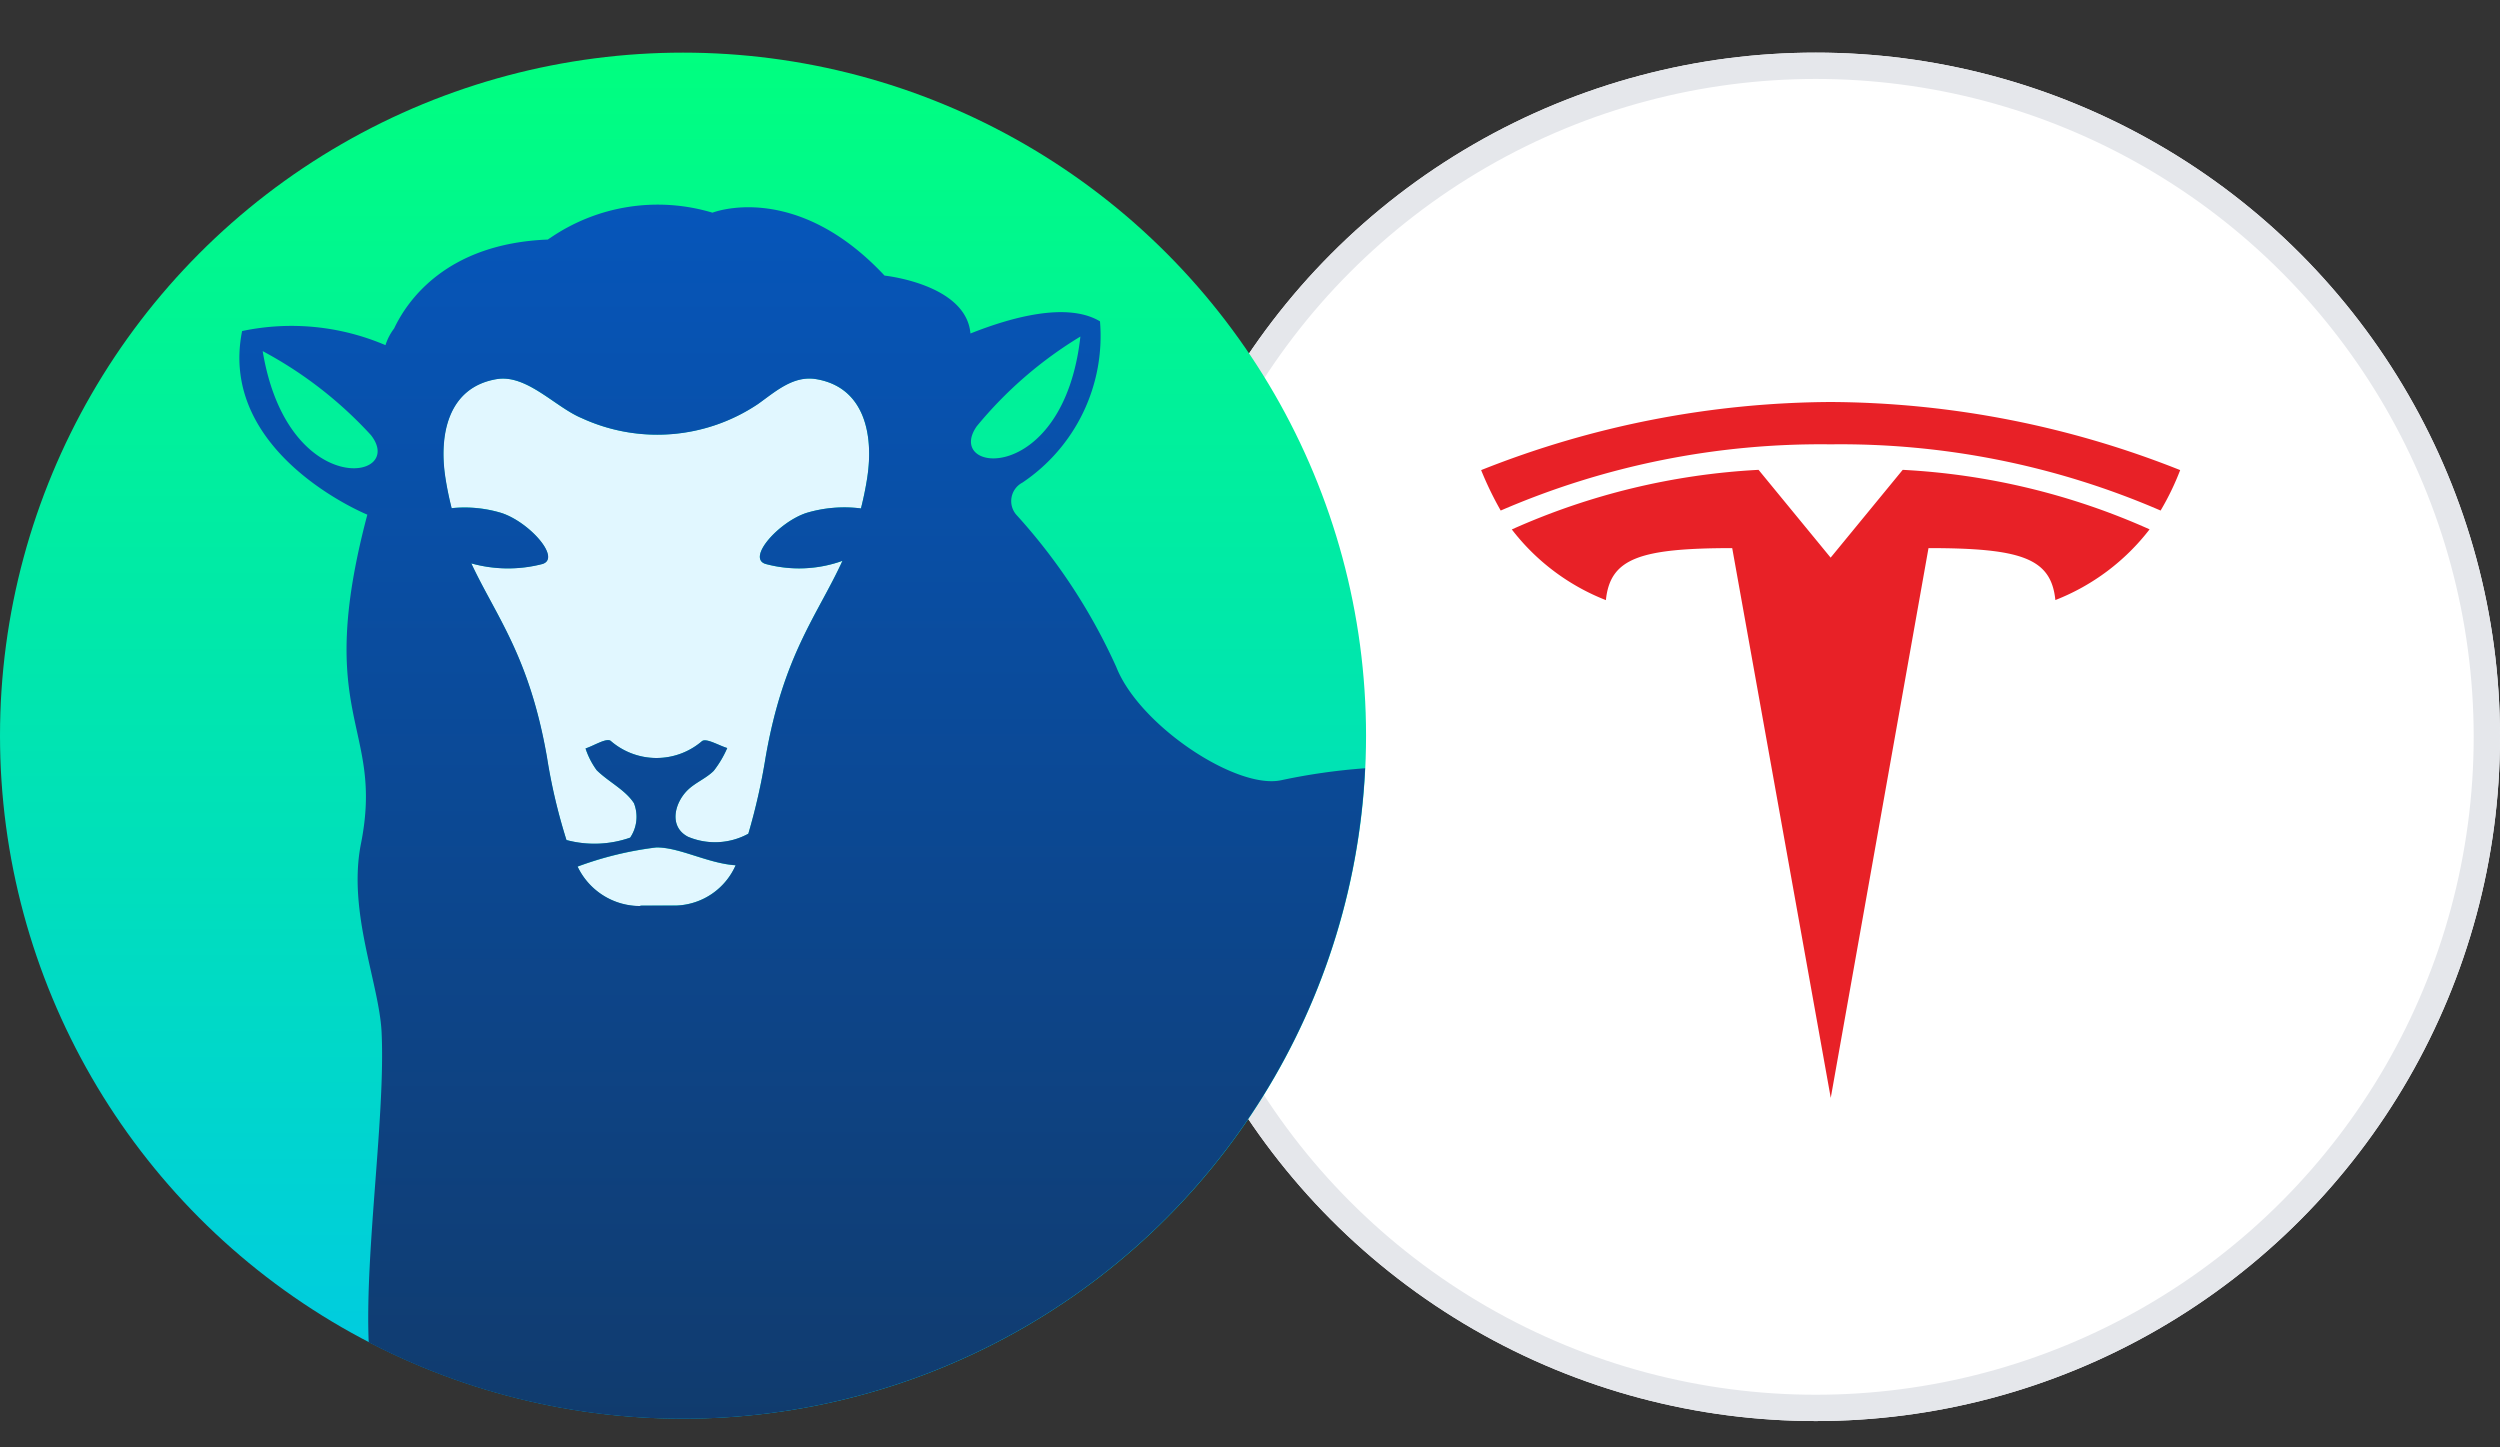<svg xmlns="http://www.w3.org/2000/svg" width="95" height="55" viewBox="0 0 95 55">
    <rect x="0" y="0" width="95" height="55" fill="#333333" stroke="none"/>
    <defs>
        <linearGradient id="linear-gradient" x1=".5" x2=".5" y1=".988" y2="-.002" gradientUnits="objectBoundingBox">
            <stop offset=".001" stop-color="#00cae3"/>
            <stop offset="1" stop-color="#00ff7f"/>
        </linearGradient>
        <linearGradient id="linear-gradient-2" x1=".5" x2=".5" y1="1.684" y2="-.51" gradientUnits="objectBoundingBox">
            <stop offset=".003" stop-color="#182939"/>
            <stop offset="1" stop-color="#0064e3"/>
        </linearGradient>
        <clipPath id="clip-path">
            <circle id="Ellipse_75" cx="26" cy="26" r="26" fill="#5d95c7"/>
        </clipPath>
        <style>
            .cls-2{fill:none}.cls-5{fill:#e82127}.cls-7{fill:#e1f7ff}
        </style>
    </defs>
    <g id="dolly-tsla" transform="translate(0.599 -4.569)">
        <path id="bg" d="M0 0H95V55H0z" class="cls-2" transform="translate(-0.599 4.569)"/>
        <g id="TSLA" transform="translate(-405.599 -363.431) translate(448 370)">
            <g id="bg-2" fill="#fff" stroke="#e5e7eb">
                <circle cx="26" cy="26" r="26" stroke="none"/>
                <circle cx="26" cy="26" r="25.5" class="cls-2"/>
            </g>
            <g id="logo" clip-path="url(#clip-path)">
                <g id="T" transform="translate(13.283 13.276)">
                    <path id="path35" d="M21.183 37.974l3.716-20.9c3.542 0 4.66.388 4.821 1.974a8.355 8.355 0 0 0 3.58-2.687 26.262 26.262 0 0 0-9.381-2.261l-2.742 3.34h.006l-2.742-3.34a26.259 26.259 0 0 0-9.376 2.265 8.349 8.349 0 0 0 3.575 2.686c.162-1.586 1.278-1.974 4.8-1.977l3.746 20.9" class="cls-5" transform="translate(-7.899 -11.522)"/>
                    <path id="path37" d="M20.592 11.83a30.62 30.62 0 0 1 12.538 2.516 10.181 10.181 0 0 0 .744-1.537 36.361 36.361 0 0 0-13.283-2.588A36.357 36.357 0 0 0 7.31 12.809a12.851 12.851 0 0 0 .744 1.537 30.617 30.617 0 0 1 12.538-2.516" class="cls-5" transform="translate(-7.31 -10.221)"/>
                </g>
            </g>
        </g>
        <g id="DOLLY" transform="translate(-354.167 -196.021)">
            <circle id="Ellipse_99" cx="25.955" cy="25.955" r="25.955" fill="url(#linear-gradient)" transform="translate(353.568 202.59)"/>
            <path id="Path_3279" d="M399.877 248.137c-.67-3.854-1.936-5.361-2.878-7.376a5.193 5.193 0 0 0 2.707.023c.71-.229-.5-1.588-1.554-1.936a4.817 4.817 0 0 0-1.9-.184c-.091-.363-.174-.746-.239-1.171-.247-1.616.1-3.422 1.948-3.733 1.145-.193 2.23 1.065 3.235 1.482a6.866 6.866 0 0 0 6.7-.538c.657-.467 1.338-1.091 2.209-.944 1.846.311 2.194 2.117 1.947 3.733-.066.429-.149.817-.241 1.183a5.017 5.017 0 0 0-2.076.172c-1.05.348-2.264 1.706-1.554 1.936a4.872 4.872 0 0 0 2.927-.117c-.946 2.063-2.241 3.558-2.921 7.47a23.437 23.437 0 0 1-.656 2.9 2.639 2.639 0 0 1-2.294.115c-.736-.384-.511-1.278-.02-1.766.291-.289.709-.449 1-.74a4 4 0 0 0 .512-.865c-.327-.1-.792-.384-.958-.263a2.654 2.654 0 0 1-3.473-.011c-.163-.117-.628.183-.953.29a2.964 2.964 0 0 0 .424.827c.45.444 1.086.744 1.415 1.252a1.414 1.414 0 0 1-.143 1.31 4.109 4.109 0 0 1-2.421.091 21.557 21.557 0 0 1-.743-3.14z" class="cls-7" transform="translate(-25.527 -18.765)"/>
            <path id="Path_3280" d="M411.163 280.786c0 .006-.008.01-.011.016a2.626 2.626 0 0 1-2.38-1.5 13.108 13.108 0 0 1 2.99-.727c.882-.01 1.973.611 3.017.677a2.563 2.563 0 0 1-2.242 1.525z" class="cls-7" transform="translate(-33.256 -45.779)"/>
            <path id="Path_3281" fill="url(#linear-gradient-2)" d="M416.046 239.019c-1.7.364-5.389-2.082-6.264-4.3a22.094 22.094 0 0 0-3.768-5.753.793.793 0 0 1 .2-1.257 6.712 6.712 0 0 0 2.948-6.128c-1.236-.738-3.328-.173-4.923.462-.161-1.878-3.264-2.2-3.264-2.2-3.4-3.638-6.539-2.391-6.539-2.391a7.226 7.226 0 0 0-6.158.955c-.034.018-.064.046-.1.066-3.856.152-5.344 2.329-5.84 3.38a2.079 2.079 0 0 0-.328.633 9.086 9.086 0 0 0-5.448-.536c-.933 4.663 4.759 6.977 4.759 6.977-2.055 7.748.654 8-.242 12.5-.515 2.585.693 5.311.783 7.163.152 3.125-.637 8.341-.489 11.789a25.962 25.962 0 0 0 37.863-21.815 23.237 23.237 0 0 0-3.19.455zm-38.7-16.305a15.439 15.439 0 0 1 4.108 3.186c1.378 1.743-3.17 2.478-4.11-3.186zm15.729 21.068h-1.373c0 .006-.008.01-.012.016a2.626 2.626 0 0 1-2.38-1.5 13.109 13.109 0 0 1 2.99-.727c.882-.01 1.973.611 3.017.677a2.563 2.563 0 0 1-2.244 1.534zm7.245-16.275c-.066.429-.149.817-.241 1.183a5.016 5.016 0 0 0-2.076.172c-1.05.348-2.264 1.706-1.554 1.936a4.872 4.872 0 0 0 2.927-.117c-.946 2.063-2.241 3.558-2.921 7.47a23.426 23.426 0 0 1-.656 2.9 2.639 2.639 0 0 1-2.294.115c-.736-.384-.511-1.278-.02-1.766.291-.289.709-.449 1-.74a4 4 0 0 0 .512-.865c-.327-.1-.792-.384-.958-.263a2.654 2.654 0 0 1-3.473-.011c-.163-.117-.628.183-.953.29a2.965 2.965 0 0 0 .424.827c.45.444 1.086.744 1.415 1.252a1.414 1.414 0 0 1-.143 1.31 4.109 4.109 0 0 1-2.421.091 21.565 21.565 0 0 1-.737-3.136c-.67-3.854-1.936-5.361-2.878-7.376a5.194 5.194 0 0 0 2.707.023c.71-.229-.5-1.588-1.554-1.936a4.817 4.817 0 0 0-1.9-.184c-.091-.363-.174-.746-.239-1.171-.247-1.616.1-3.422 1.948-3.733 1.145-.193 2.23 1.065 3.235 1.482a6.866 6.866 0 0 0 6.7-.538c.657-.467 1.338-1.091 2.209-.944 1.838.308 2.186 2.113 1.94 3.73zm4.166-1.948a15.442 15.442 0 0 1 3.931-3.4c-.636 5.705-5.217 5.214-3.932 3.4z" transform="translate(-13.794 -8.78)"/>
        </g>
    </g>
</svg>
